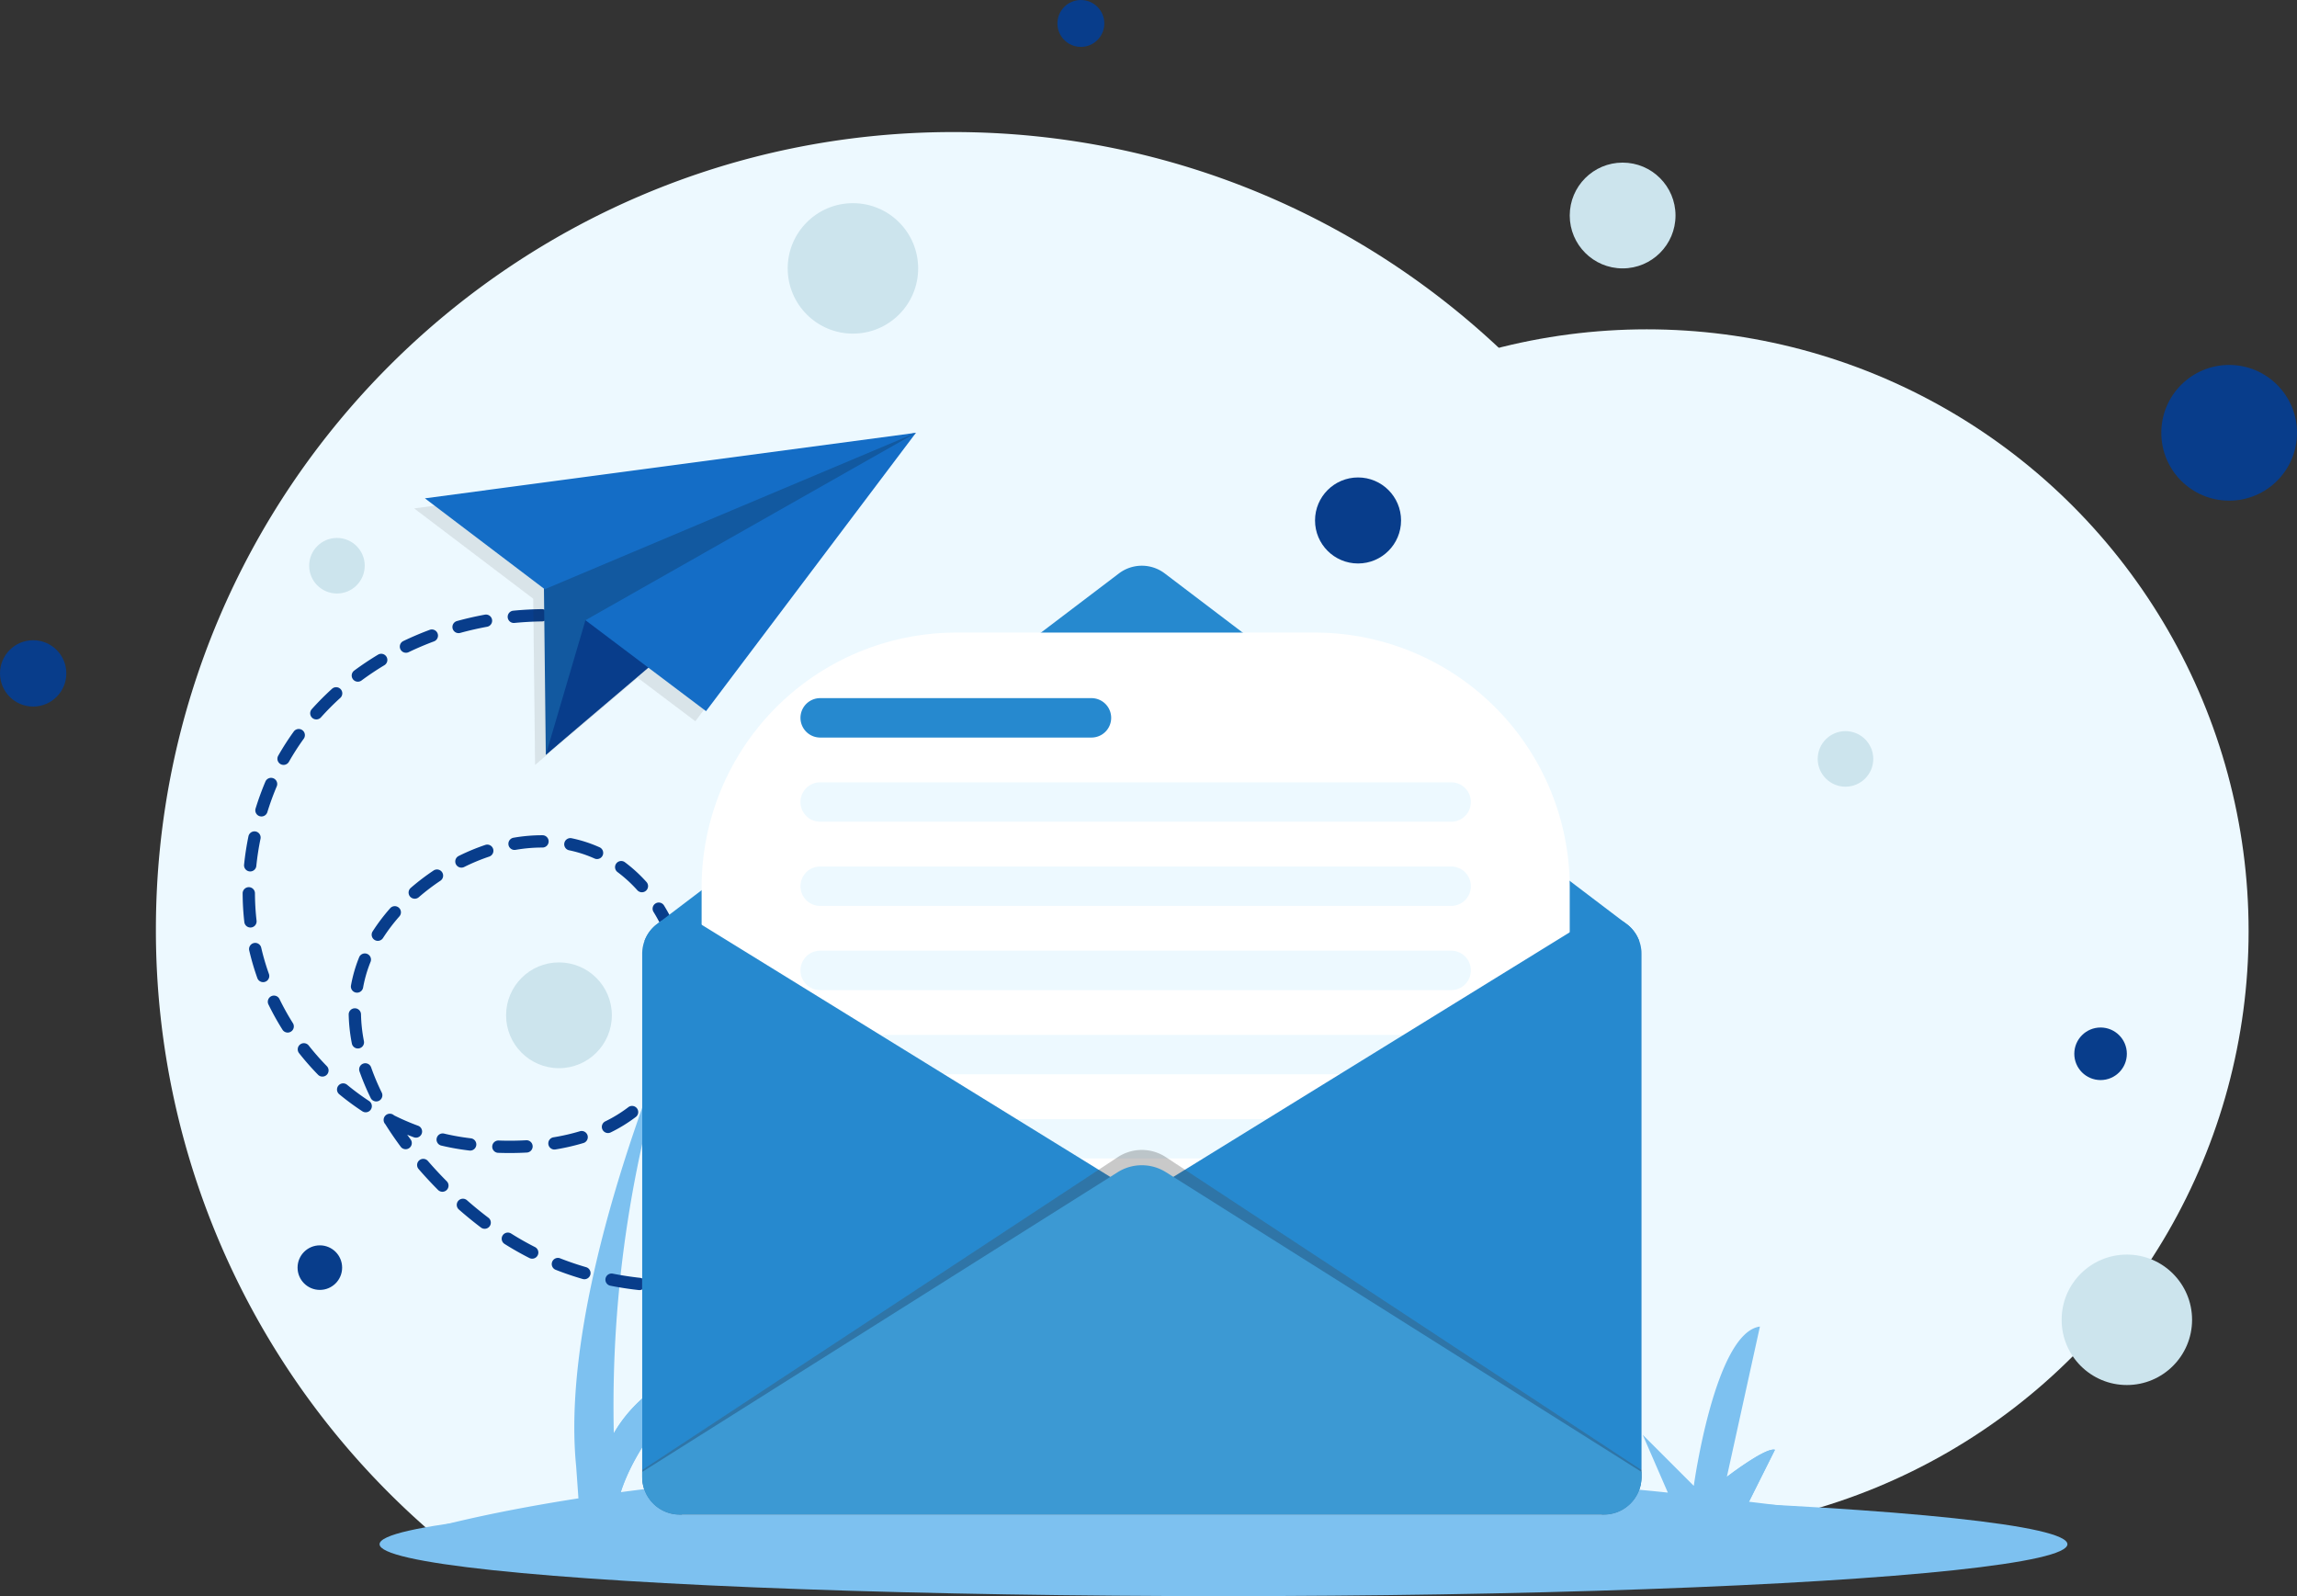 <svg xmlns="http://www.w3.org/2000/svg" width="955.714" height="664.085" viewBox="0 0 955.714 664.085">
  <rect x="0" y="0" width="955.714" height="664.085" fill="#333333" stroke="none"/>
  <g id="Group_34" data-name="Group 34" transform="translate(-940.518 -407)">
    <circle id="Ellipse_8" data-name="Ellipse 8" cx="250.389" cy="250.389" r="250.389" transform="translate(1375.316 544.021)" fill="#edf9ff"/>
    <path id="Path_92" data-name="Path 92" d="M930.408,1550.233h432.04a331.03,331.03,0,0,0,115.763-251.824c0-183.239-148.544-331.783-331.783-331.783S814.645,1115.17,814.645,1298.409A331.031,331.031,0,0,0,930.408,1550.233Z" transform="translate(190.738 -504.682)" fill="#edf9ff"/>
    <circle id="Ellipse_9" data-name="Ellipse 9" cx="22.005" cy="22.005" r="22.005" transform="translate(1151.084 807.419)" fill="#cce4ed"/>
    <circle id="Ellipse_10" data-name="Ellipse 10" cx="11.558" cy="11.558" r="11.558" transform="translate(1696.815 711.193)" fill="#cce4ed"/>
    <circle id="Ellipse_11" data-name="Ellipse 11" cx="11.558" cy="11.558" r="11.558" transform="translate(1069.154 630.816)" fill="#cce4ed"/>
    <circle id="Ellipse_12" data-name="Ellipse 12" cx="22.005" cy="22.005" r="22.005" transform="translate(1593.639 474.656)" fill="#cce4ed"/>
    <ellipse id="Ellipse_13" data-name="Ellipse 13" cx="351.133" cy="21.599" rx="351.133" ry="21.599" transform="translate(1098.442 1027.886)" fill="#7dc1f0"/>
    <g id="Group_33" data-name="Group 33" transform="translate(1115.834 829.514)">
      <path id="Path_93" data-name="Path 93" d="M1234.625,2578.718s21.837-6.771,65.357-13.561l-.952-13.329c-7.452-74.487,41.793-185.946,42.509-187.56A502.371,502.371,0,0,0,1314.7,2538.1a.015.015,0,0,1,0-.01c6.677-11.642,19.572-24.2,44.355-31.909,0,0-32.24,27.646-41.468,56.4a1247.221,1247.221,0,0,1,127.586-10.274l-11.089-25.493,21.26,21.259s8.754-63.778,27.517-66.28l-13.759,62.529s16.256-12.5,20.011-11.256l-9.253,18.5c62.3-.642,187.5,2.172,273.393,11.2L1742.79,2538.7l21.259,21.259s8.755-63.778,27.512-66.28l-13.753,62.525.01-.01c.469-.36,16.3-12.476,20-11.241l-10.807,21.615q42.1,5,87.717,12.15Z" transform="translate(-1234.625 -2364.268)" fill="#7dc1f0"/>
      <path id="Path_94" data-name="Path 94" d="M1574.631,2903.893s-32.24,27.645-41.468,56.4l-6.04,1.175,3.148-25.656a.015.015,0,0,1,.005-.01C1536.953,2924.16,1549.848,2911.6,1574.631,2903.893Z" transform="translate(-1450.198 -2761.976)" fill="#7dc1f0"/>
      <path id="Path_95" data-name="Path 95" d="M1993.059,2982.346l21.26,21.26,1.9,3.508-12.075.725Z" transform="translate(-1793.597 -2819.796)" fill="#7dc1f0"/>
      <path id="Path_96" data-name="Path 96" d="M3308.89,3051.058l-10.807,21.614s-13.171-1.165-13.171-1.535,3.973-8.828,3.973-8.828l.01-.01C3289.363,3061.94,3305.194,3049.824,3308.89,3051.058Z" transform="translate(-2745.702 -2870.373)" fill="#7dc1f0"/>
    </g>
    <path id="Path_97" data-name="Path 97" d="M1093.467,2000.07l-.1-.027c-3.821-1.11-7.619-2.4-11.288-3.847a2.561,2.561,0,0,1,1.875-4.766c3.523,1.386,7.171,2.629,10.841,3.695a2.561,2.561,0,0,1-1.328,4.945Zm11.354,2.755a2.56,2.56,0,0,1,1.111-5c3.7.728,7.515,1.312,11.343,1.735a2.561,2.561,0,0,1-.564,5.09c-3.969-.44-7.928-1.046-11.766-1.8C1104.9,2002.845,1104.862,2002.835,1104.821,2002.825Zm-33.084-11.309a2.582,2.582,0,0,1-.544-.2c-3.531-1.789-7.022-3.77-10.377-5.886a2.561,2.561,0,0,1,2.733-4.331c3.219,2.031,6.569,3.932,9.958,5.649a2.561,2.561,0,0,1-1.771,4.771Zm56.3,13.9a2.561,2.561,0,0,1,.7-5.045c3.78.118,7.65.092,11.5-.075a2.56,2.56,0,1,1,.222,5.116c-3.979.173-7.976.2-11.883.078A2.57,2.57,0,0,1,1128.037,2005.415Zm23.353-1a2.561,2.561,0,0,1,.324-5.03c3.787-.435,7.62-1.008,11.395-1.7a2.56,2.56,0,1,1,.929,5.036c-3.888.718-7.838,1.308-11.74,1.755A2.551,2.551,0,0,1,1151.39,2004.417Zm-99.429-25.341a2.557,2.557,0,0,1-.928-.444c-3.092-2.341-6.189-4.868-9.206-7.513a2.561,2.561,0,0,1,3.377-3.851c2.924,2.565,5.925,5.014,8.92,7.281a2.561,2.561,0,0,1-2.162,4.527Zm122.422,21.089a2.561,2.561,0,0,1-.027-4.966c3.393-.877,6.644-1.84,9.663-2.862a2.561,2.561,0,1,1,1.642,4.851c-3.137,1.062-6.51,2.061-10.024,2.97A2.548,2.548,0,0,1,1174.383,2000.165Zm-140.013-36.494a2.548,2.548,0,0,1-1.2-.679c-2.8-2.813-5.519-5.74-8.081-8.7a2.56,2.56,0,1,1,3.872-3.351c2.485,2.87,5.122,5.709,7.839,8.439a2.561,2.561,0,0,1-2.433,4.292Zm-15.289-17.7a2.549,2.549,0,0,1-1.439-.958c-2.3-3.1-4.454-6.251-6.411-9.382a2.59,2.59,0,0,1,3.655-3.666,98.827,98.827,0,0,0,9.893,4.278,2.56,2.56,0,1,1-1.771,4.8q-1.337-.493-2.668-1.026.7.973,1.414,1.938a2.56,2.56,0,0,1-2.673,4.012Zm15.379-1.457a2.561,2.561,0,0,1,1.21-4.976c2.961.706,5.985,1.274,8.989,1.688.535.073,1.292.178,2.246.295a2.561,2.561,0,0,1-.622,5.083c-.987-.121-1.771-.229-2.324-.305-3.167-.437-6.356-1.035-9.477-1.78Zm23.2,2.957a2.561,2.561,0,0,1,.708-5.044c3.883.137,7.743.1,11.471-.109a2.56,2.56,0,1,1,.287,5.113c-3.884.218-7.9.256-11.939.114A2.6,2.6,0,0,1,1057.657,1947.474Zm-55.2-16.867a2.562,2.562,0,0,1-.789-.345,109.982,109.982,0,0,1-9.627-7.1,2.561,2.561,0,0,1,3.26-3.95,104.845,104.845,0,0,0,9.177,6.772,2.561,2.561,0,0,1-2.021,4.626Zm78.537,15.5a2.561,2.561,0,0,1,.2-5.013,87.318,87.318,0,0,0,11.069-2.544,2.561,2.561,0,0,1,1.482,4.9,92.414,92.414,0,0,1-11.721,2.695A2.556,2.556,0,0,1,1081,1946.106Zm-74.161-20.013a2.553,2.553,0,0,1-1.685-1.359,101.719,101.719,0,0,1-4.651-11.051,2.56,2.56,0,0,1,4.833-1.694,96.682,96.682,0,0,0,4.417,10.491,2.56,2.56,0,0,1-2.913,3.613Zm-22.382-10.334a2.552,2.552,0,0,1-1.213-.7,113.561,113.561,0,0,1-7.892-8.982,2.56,2.56,0,0,1,4.02-3.172,108.279,108.279,0,0,0,7.535,8.574,2.561,2.561,0,0,1-2.449,4.275Zm118.82,23.483a2.561,2.561,0,0,1-.512-4.785,57.336,57.336,0,0,0,9.516-5.842,2.561,2.561,0,1,1,3.1,4.073,62.481,62.481,0,0,1-10.367,6.368A2.547,2.547,0,0,1,1103.275,1939.242ZM970,1897.436a2.552,2.552,0,0,1-1.551-1.122,111.2,111.2,0,0,1-5.818-10.451,2.56,2.56,0,1,1,4.6-2.245,106.2,106.2,0,0,0,5.55,9.968,2.56,2.56,0,0,1-2.783,3.849Zm29.215,6.622a2.561,2.561,0,0,1-1.9-2A70.172,70.172,0,0,1,996,1890.021a2.56,2.56,0,0,1,5.12-.1,65.024,65.024,0,0,0,1.219,11.159,2.563,2.563,0,0,1-3.127,2.978Zm122.451,21.057a2.562,2.562,0,0,1-1.338-4.139,51.532,51.532,0,0,0,5.9-8.654q.151-.278.3-.557a2.561,2.561,0,0,1,4.527,2.393q-.161.3-.326.609a56.692,56.692,0,0,1-6.49,9.515A2.561,2.561,0,0,1,1121.667,1925.116ZM959.786,1876.46a2.558,2.558,0,0,1-1.8-1.626,105.508,105.508,0,0,1-3.372-11.492,2.56,2.56,0,1,1,4.988-1.158,100.264,100.264,0,0,0,3.208,10.93,2.561,2.561,0,0,1-3.025,3.346Zm39.067,4.376a2.561,2.561,0,0,1-1.9-2.939c.224-1.241.491-2.49.793-3.712a59.254,59.254,0,0,1,2.6-8,2.56,2.56,0,1,1,4.745,1.925,54.083,54.083,0,0,0-2.376,7.307c-.276,1.115-.52,2.255-.725,3.39a2.56,2.56,0,0,1-2.974,2.065C998.961,1880.861,998.907,1880.849,998.853,1880.836Zm133.708,23.794-.108-.029a2.561,2.561,0,0,1-1.734-3.178c.236-.8.458-1.623.66-2.44a61.656,61.656,0,0,0,1.479-8.555,2.561,2.561,0,0,1,5.095.517,66.761,66.761,0,0,1-1.6,9.269c-.22.887-.461,1.78-.718,2.652A2.56,2.56,0,0,1,1132.561,1904.63Zm-178.056-50.9a2.561,2.561,0,0,1-1.928-2.194,108.444,108.444,0,0,1-.7-11.948,2.56,2.56,0,1,1,5.121-.019,103.354,103.354,0,0,0,.669,11.382,2.562,2.562,0,0,1-3.159,2.778Zm53,5.547a2.563,2.563,0,0,1-1.54-3.869,79.768,79.768,0,0,1,7.29-9.622,2.56,2.56,0,1,1,3.842,3.386,74.53,74.53,0,0,0-6.82,9A2.562,2.562,0,0,1,1007.506,1859.281Zm127.458,22.215a2.562,2.562,0,0,1-1.938-2.31,70.281,70.281,0,0,0-1.684-11.142,2.56,2.56,0,1,1,4.986-1.167,75.407,75.407,0,0,1,1.807,11.957,2.563,2.563,0,0,1-3.171,2.662ZM954.4,1830.4a2.561,2.561,0,0,1-1.928-2.746,119.191,119.191,0,0,1,1.819-11.806,2.56,2.56,0,0,1,5.016,1.032,114.121,114.121,0,0,0-1.741,11.3,2.56,2.56,0,0,1-2.808,2.286A2.6,2.6,0,0,1,954.4,1830.4Zm68.467,11.35a2.56,2.56,0,0,1-1.06-4.419,95.556,95.556,0,0,1,9.555-7.278,2.561,2.561,0,0,1,2.84,4.261,90.32,90.32,0,0,0-9.041,6.886A2.556,2.556,0,0,1,1022.864,1841.746Zm106.8,17.074a2.556,2.556,0,0,1-1.755-1.515,68.529,68.529,0,0,0-5.106-10.035,2.561,2.561,0,0,1,4.355-2.694,73.663,73.663,0,0,1,5.489,10.787,2.56,2.56,0,0,1-2.983,3.457Zm-87.381-30.009a2.561,2.561,0,0,1-.523-4.78,88.623,88.623,0,0,1,11.115-4.61,2.561,2.561,0,0,1,1.63,4.855,83.313,83.313,0,0,0-10.469,4.344A2.553,2.553,0,0,1,1042.283,1828.811Zm-83.19-21.286q-.072-.018-.144-.04a2.56,2.56,0,0,1-1.689-3.2,118.824,118.824,0,0,1,4.093-11.224,2.561,2.561,0,0,1,4.715,2,113.714,113.714,0,0,0-3.917,10.739A2.56,2.56,0,0,1,959.093,1807.525Zm158.28,31.528a2.547,2.547,0,0,1-1.286-.773,56.678,56.678,0,0,0-8.234-7.54,2.56,2.56,0,1,1,3.061-4.106,61.74,61.74,0,0,1,8.981,8.223,2.56,2.56,0,0,1-2.522,4.2Zm-52.983-17.6a2.561,2.561,0,0,1,.177-5.009,69.31,69.31,0,0,1,12.074-1.037,2.56,2.56,0,1,1-.021,5.12,64.2,64.2,0,0,0-11.179.962A2.553,2.553,0,0,1,1064.39,1821.455Zm34.332,3.789a2.619,2.619,0,0,1-.439-.152,51.177,51.177,0,0,0-10.571-3.422,2.56,2.56,0,1,1,1.041-5.014,56.257,56.257,0,0,1,11.633,3.767,2.561,2.561,0,0,1-1.664,4.821Zm-130.437-39.173a2.563,2.563,0,0,1-1.612-3.752,111.181,111.181,0,0,1,6.461-10.056,2.56,2.56,0,1,1,4.153,3,106.087,106.087,0,0,0-6.162,9.592A2.562,2.562,0,0,1,968.285,1786.071Zm13.635-18.921a2.562,2.562,0,0,1-1.289-4.194,116.663,116.663,0,0,1,8.424-8.475,2.56,2.56,0,0,1,3.443,3.791,111.457,111.457,0,0,0-8.052,8.1A2.561,2.561,0,0,1,981.92,1767.15Zm17.275-15.7a2.56,2.56,0,0,1-.907-4.543c3.169-2.348,6.509-4.579,9.926-6.632a2.561,2.561,0,0,1,2.637,4.391c-3.276,1.968-6.478,4.106-9.515,6.357A2.557,2.557,0,0,1,999.2,1751.448Zm20.018-12.038a2.561,2.561,0,0,1-.494-4.795c3.556-1.706,7.249-3.276,10.977-4.664a2.56,2.56,0,1,1,1.788,4.8c-3.582,1.335-7.132,2.844-10.549,4.483A2.553,2.553,0,0,1,1019.214,1739.41Zm21.893-8.165a2.561,2.561,0,0,1-.065-4.956c3.8-1.045,7.712-1.938,11.618-2.656a2.56,2.56,0,1,1,.925,5.036c-3.762.691-7.526,1.551-11.187,2.557A2.549,2.549,0,0,1,1041.107,1731.245Zm22.984-4.228a2.561,2.561,0,0,1,.368-5.034c3.924-.381,7.921-.6,11.882-.655a2.56,2.56,0,1,1,.069,5.12c-3.819.052-7.674.265-11.456.631A2.545,2.545,0,0,1,1064.091,1727.017Z" transform="translate(89.599 -1060.902)" fill="#083d8b"/>
    <path id="Path_98" data-name="Path 98" d="M1999.778,2223.107v217.7c0,.264-.012.529-.025.807,0,.126-.013.252-.025.379s-.013.24-.026.365c0,.051-.012.1-.012.151-.012.088-.025.164-.038.24-.013.189-.051.378-.076.568s-.063.366-.1.542a1.971,1.971,0,0,1-.063.265.572.572,0,0,1-.038.2,1.994,1.994,0,0,1-.063.265c-.038.164-.088.328-.126.479a.229.229,0,0,1-.026.088c-.088.278-.164.555-.265.82a.048.048,0,0,1-.012.038c-.051.139-.1.278-.152.4s-.1.24-.139.353a.525.525,0,0,0-.038.1c-.152.34-.3.693-.479,1.021-.051.1-.114.228-.177.34s-.126.215-.189.328-.114.215-.189.316c-.126.214-.265.429-.4.631-.088.139-.177.252-.252.379-.214.277-.416.554-.643.82q-.246.3-.492.567c-.164.189-.34.366-.517.542-.075.088-.164.164-.252.252a1.92,1.92,0,0,1-.239.214c-.089.088-.189.177-.29.265-.025.025-.063.05-.088.076-.24.214-.492.416-.744.6a.343.343,0,0,0-.076.063c-.2.139-.4.29-.618.429-.075.051-.139.1-.2.139-.113.076-.227.152-.34.215a2.023,2.023,0,0,1-.278.164,3.5,3.5,0,0,1-.3.177,14.111,14.111,0,0,1-2.219,1.022c-.05.012-.088.038-.139.05s-.114.038-.164.051c-.177.063-.354.126-.542.177-.315.1-.631.176-.946.252l-.492.113a2.644,2.644,0,0,1-.315.05c-.126.026-.265.051-.391.076-.025,0-.038,0-.05.013-.1.012-.2.025-.315.038-.05,0-.1.013-.151.013l-.278.038c-.05,0-.1.012-.163.012l-.581.038c-.278.013-.555.025-.832.025H1599.582c-.277,0-.555-.012-.832-.025l-.58-.038a5.554,5.554,0,0,1-.643-.075,3.193,3.193,0,0,1-.366-.051c-.3-.038-.605-.1-.9-.164a1.811,1.811,0,0,1-.252-.063c-.315-.076-.631-.152-.946-.252-.189-.063-.366-.114-.542-.177a16.949,16.949,0,0,1-2.447-1.072l-.568-.341c-.214-.126-.429-.265-.631-.4a15.713,15.713,0,0,1-3.317-3.014q-.34-.4-.643-.833a14.894,14.894,0,0,1-1.728-3.1c-.1-.252-.2-.529-.3-.794s-.177-.542-.265-.82-.151-.555-.214-.833-.114-.517-.164-.782c-.012-.038-.012-.088-.025-.126-.038-.252-.076-.517-.1-.769a.094.094,0,0,1-.013-.063c-.025-.2-.038-.391-.05-.592-.038-.391-.05-.782-.05-1.185v-217.7a15.518,15.518,0,0,1,5.675-12.02.758.758,0,0,1,.1-.076l.807-.618a15.456,15.456,0,0,1,8.992-2.863H1984.2a10.727,10.727,0,0,1,1.11.05.542.542,0,0,1,.2.013c.353.025.719.063,1.059.114l.24.038c.3.051.605.114.9.189a1.528,1.528,0,0,1,.227.05c.366.089.719.189,1.072.3.328.1.668.227.984.353a12.554,12.554,0,0,1,1.324.619,7.6,7.6,0,0,1,.706.378,10.158,10.158,0,0,1,1.161.757c.012-.013.012,0,.012,0l.807.618a.762.762,0,0,1,.1.076c.214.164.4.341.593.518.151.126.29.265.429.4a13.6,13.6,0,0,1,1.211,1.337q.264.321.492.643a14.626,14.626,0,0,1,1.652,2.9c.126.278.24.567.353.857,0,.013.013.025.013.038a14.411,14.411,0,0,1,.441,1.425c.063.24.114.467.164.706.038.189.076.365.1.555s.063.379.088.568a6.305,6.305,0,0,1,.076.681,4.492,4.492,0,0,1,.038.58C1999.766,2222.564,1999.778,2222.842,1999.778,2223.107Z" transform="translate(-376.288 -1419.238)" fill="#dfe5ea"/>
    <path id="Path_99" data-name="Path 99" d="M2001.459,1808.864H1587.554a15.575,15.575,0,0,1,4.742-6.7.729.729,0,0,1,.1-.075l.807-.618,191.762-145.565a15.758,15.758,0,0,1,19.082,0L1995.8,1801.474c.012-.013.012,0,.012,0l.807.618a.717.717,0,0,1,.1.075c.214.164.4.341.593.517.151.126.29.265.428.4a13.591,13.591,0,0,1,1.211,1.337q.265.321.492.643a14.612,14.612,0,0,1,1.652,2.9c.126.277.24.568.353.858C2001.447,1808.839,2001.459,1808.852,2001.459,1808.864Z" transform="translate(-378.902 -1010.318)" fill="#2689cf"/>
    <path id="Rectangle_58" data-name="Rectangle 58" d="M106.016,0H255.185A106.016,106.016,0,0,1,361.2,106.016v249.6a0,0,0,0,1,0,0H0a0,0,0,0,1,0,0v-249.6A106.016,106.016,0,0,1,106.016,0Z" transform="translate(1232.438 670.196)" fill="#fff"/>
    <path id="Rectangle_59" data-name="Rectangle 59" d="M8.2,0H270.732a8.2,8.2,0,0,1,8.2,8.2v0a8.2,8.2,0,0,1-8.2,8.2H8.2A8.2,8.2,0,0,1,0,8.2v0A8.2,8.2,0,0,1,8.2,0Z" transform="translate(1273.573 732.491)" fill="#edf9ff"/>
    <path id="Rectangle_60" data-name="Rectangle 60" d="M8.2,0H270.732a8.2,8.2,0,0,1,8.2,8.2v0a8.2,8.2,0,0,1-8.2,8.2H8.2A8.2,8.2,0,0,1,0,8.2v0A8.2,8.2,0,0,1,8.2,0Z" transform="translate(1273.573 767.517)" fill="#edf9ff"/>
    <path id="Rectangle_61" data-name="Rectangle 61" d="M8.2,0H270.732a8.2,8.2,0,0,1,8.2,8.2v0a8.2,8.2,0,0,1-8.2,8.2H8.2A8.2,8.2,0,0,1,0,8.2v0A8.2,8.2,0,0,1,8.2,0Z" transform="translate(1273.573 802.543)" fill="#edf9ff"/>
    <path id="Rectangle_62" data-name="Rectangle 62" d="M8.2,0H270.732a8.2,8.2,0,0,1,8.2,8.2v0a8.2,8.2,0,0,1-8.2,8.2H8.2A8.2,8.2,0,0,1,0,8.2v0A8.2,8.2,0,0,1,8.2,0Z" transform="translate(1273.573 837.569)" fill="#edf9ff"/>
    <path id="Rectangle_63" data-name="Rectangle 63" d="M8.2,0H270.732a8.2,8.2,0,0,1,8.2,8.2v0a8.2,8.2,0,0,1-8.2,8.2H8.2A8.2,8.2,0,0,1,0,8.2v0A8.2,8.2,0,0,1,8.2,0Z" transform="translate(1273.573 872.595)" fill="#edf9ff"/>
    <path id="Path_100" data-name="Path 100" d="M1791.9,2337.8v.012a10.182,10.182,0,0,1-2.144,1.766l-189.315,116.81h-.857a15.22,15.22,0,0,1-4.515-.668c-.2-.063-.4-.127-.593-.189a15.43,15.43,0,0,1-6.419-4.25q-.246-.265-.492-.567a14.6,14.6,0,0,1-1.3-1.829c-.139-.215-.252-.429-.378-.644s-.239-.454-.34-.681a15.494,15.494,0,0,1-1.539-6.747v-217.7a15.518,15.518,0,0,1,5.675-12.02.758.758,0,0,1,.1-.076l.807-.618a15.456,15.456,0,0,1,8.992-2.863h3.556l16.623,10.253,153.233,94.55,5.764,3.557,11,6.785a10.211,10.211,0,0,1,2.144,1.766v.012A9.963,9.963,0,0,1,1791.9,2337.8Z" transform="translate(-376.288 -1419.238)" fill="#2689cf"/>
    <path id="Path_101" data-name="Path 101" d="M2575.162,2223.107v217.7c0,.264-.012.529-.025.807,0,.126-.013.252-.025.379s-.012.24-.025.365c0,.051-.012.1-.012.151-.013.088-.026.164-.038.24-.012.189-.05.378-.075.568s-.063.366-.1.542c0,.025-.013.063-.013.088a1.368,1.368,0,0,1-.051.177.571.571,0,0,1-.038.2,2.073,2.073,0,0,1-.063.265c-.038.164-.076.315-.126.479a.237.237,0,0,1-.025.088c-.076.278-.164.555-.266.82a.048.048,0,0,1-.012.038c-.051.139-.089.265-.152.4-.038.113-.088.227-.138.353a.827.827,0,0,0-.038.1c-.151.34-.3.693-.479,1.021-.051.1-.114.228-.177.34s-.126.215-.189.328-.114.215-.19.316c-.126.214-.265.429-.4.631-.088.139-.177.252-.252.379-.214.29-.429.554-.644.82q-.246.3-.491.567c-.164.189-.341.366-.518.542-.075.088-.164.164-.252.252a1.886,1.886,0,0,1-.239.214c-.089.088-.189.177-.29.265-.025.025-.064.05-.089.076-.239.214-.492.416-.744.6a.327.327,0,0,0-.076.063c-.2.139-.4.29-.618.429-.075.051-.139.1-.2.139-.113.076-.227.152-.341.215a2.02,2.02,0,0,1-.277.164c-.1.063-.2.126-.3.177a14.134,14.134,0,0,1-2.22,1.022c-.05.012-.1.038-.139.05s-.113.038-.164.051c-.177.063-.353.126-.542.177-.315.1-.63.176-.946.252l-.492.113a2.648,2.648,0,0,1-.315.05c-.126.026-.265.051-.391.076h-.038c-.114.013-.227.038-.328.051-.05,0-.1.013-.152.013-.088.013-.177.025-.277.038-.051,0-.1.012-.164.012l-.581.038c-.278.013-.554.025-.832.025h-.857l-189.315-116.81a9.812,9.812,0,0,1-2.132-1.766v-.012a9.936,9.936,0,0,1,0-13.344v-.012a9.839,9.839,0,0,1,2.132-1.766l10.985-6.785,5.763-3.557,153.245-94.55,16.623-10.253h3.556a10.72,10.72,0,0,1,1.11.05.542.542,0,0,1,.2.013c.354.025.719.063,1.06.114l.24.038c.3.051.606.114.9.189a1.515,1.515,0,0,1,.227.05c.366.089.719.189,1.072.3.328.1.668.227.984.353a12.554,12.554,0,0,1,1.324.619,7.7,7.7,0,0,1,.707.378,10.155,10.155,0,0,1,1.16.757c.012-.013.012,0,.012,0l.807.618a.77.77,0,0,1,.1.076c.214.164.4.341.592.518.151.126.29.265.429.4a13.6,13.6,0,0,1,1.211,1.337q.265.321.492.643a14.612,14.612,0,0,1,1.652,2.9c.126.278.24.567.353.857,0,.013.013.025.013.038a14.218,14.218,0,0,1,.441,1.425c.063.24.114.467.164.706.038.189.076.365.1.555s.063.379.088.568a6.368,6.368,0,0,1,.076.681,4.58,4.58,0,0,1,.038.58C2575.149,2222.564,2575.162,2222.842,2575.162,2223.107Z" transform="translate(-951.671 -1419.238)" fill="#2689cf"/>
    <path id="Path_102" data-name="Path 102" d="M1999.778,2710.1v2.264c0,8.978-6.974,16.258-15.575,16.258H1599.582c-8.6,0-15.575-7.28-15.575-16.258V2710.1l197.828-130.157a18.183,18.183,0,0,1,20.1,0Z" transform="translate(-376.288 -1691.474)" fill="#474747" opacity="0.29"/>
    <path id="Path_103" data-name="Path 103" d="M1999.778,2728.729v2.169a15.577,15.577,0,0,1-15.575,15.576H1599.582a15.577,15.577,0,0,1-15.575-15.576v-2.169l197.828-124.693a18.849,18.849,0,0,1,20.1,0Z" transform="translate(-376.288 -1709.325)" fill="#3c99d3"/>
    <path id="Rectangle_64" data-name="Rectangle 64" d="M8.2,0H121.073a8.2,8.2,0,0,1,8.2,8.2v0a8.2,8.2,0,0,1-8.2,8.2H8.2A8.2,8.2,0,0,1,0,8.2v0A8.2,8.2,0,0,1,8.2,0Z" transform="translate(1273.573 697.465)" fill="#2689cf"/>
    <path id="Path_104" data-name="Path 104" d="M1427.569,1458.349l-204.307,27.261,49.533,37.57.776,69.149,42.684-36.256,23.985,18.085Z" transform="translate(-110.416 -867.085)" fill="#232323" opacity="0.1"/>
    <path id="Path_105" data-name="Path 105" d="M1428.329,1576.383l-1.133-101.007,155.132-32.973Z" transform="translate(-260.717 -855.333)" fill="#1259a0"/>
    <path id="Path_106" data-name="Path 106" d="M1290.08,1507.489c.785-.394,154.439-65.085,154.439-65.085l-204.307,27.261Z" transform="translate(-122.908 -855.333)" fill="#146dc6"/>
    <path id="Path_107" data-name="Path 107" d="M1448,1727.439l-16.495,56,70.747-60.093Z" transform="translate(-263.893 -1062.392)" fill="#083d8b"/>
    <path id="Path_108" data-name="Path 108" d="M1494.225,1520.381l50.174,37.831,87.33-115.809Z" transform="translate(-310.118 -855.333)" fill="#146dc6"/>
    <circle id="Ellipse_14" data-name="Ellipse 14" cx="17.896" cy="17.896" r="17.896" transform="translate(1487.664 605.648)" fill="#083d8b"/>
    <circle id="Ellipse_15" data-name="Ellipse 15" cx="9.756" cy="9.756" r="9.756" transform="translate(1380.479 407)" fill="#083d8b"/>
    <circle id="Ellipse_16" data-name="Ellipse 16" cx="10.932" cy="10.932" r="10.932" transform="translate(1803.574 834.505)" fill="#083d8b"/>
    <circle id="Ellipse_17" data-name="Ellipse 17" cx="13.798" cy="13.798" r="13.798" transform="translate(940.518 673.371)" fill="#083d8b"/>
    <circle id="Ellipse_18" data-name="Ellipse 18" cx="9.27" cy="9.27" r="9.27" transform="translate(1064.328 925.136)" fill="#083d8b"/>
    <circle id="Ellipse_19" data-name="Ellipse 19" cx="28.23" cy="28.23" r="28.23" transform="translate(1839.772 558.841)" fill="#083d8b"/>
    <circle id="Ellipse_20" data-name="Ellipse 20" cx="27.137" cy="27.137" r="27.137" transform="translate(1268.261 491.53)" fill="#cce4ed"/>
    <circle id="Ellipse_21" data-name="Ellipse 21" cx="27.137" cy="27.137" r="27.137" transform="translate(1798.302 928.978)" fill="#cce4ed"/>
  </g>
</svg>
